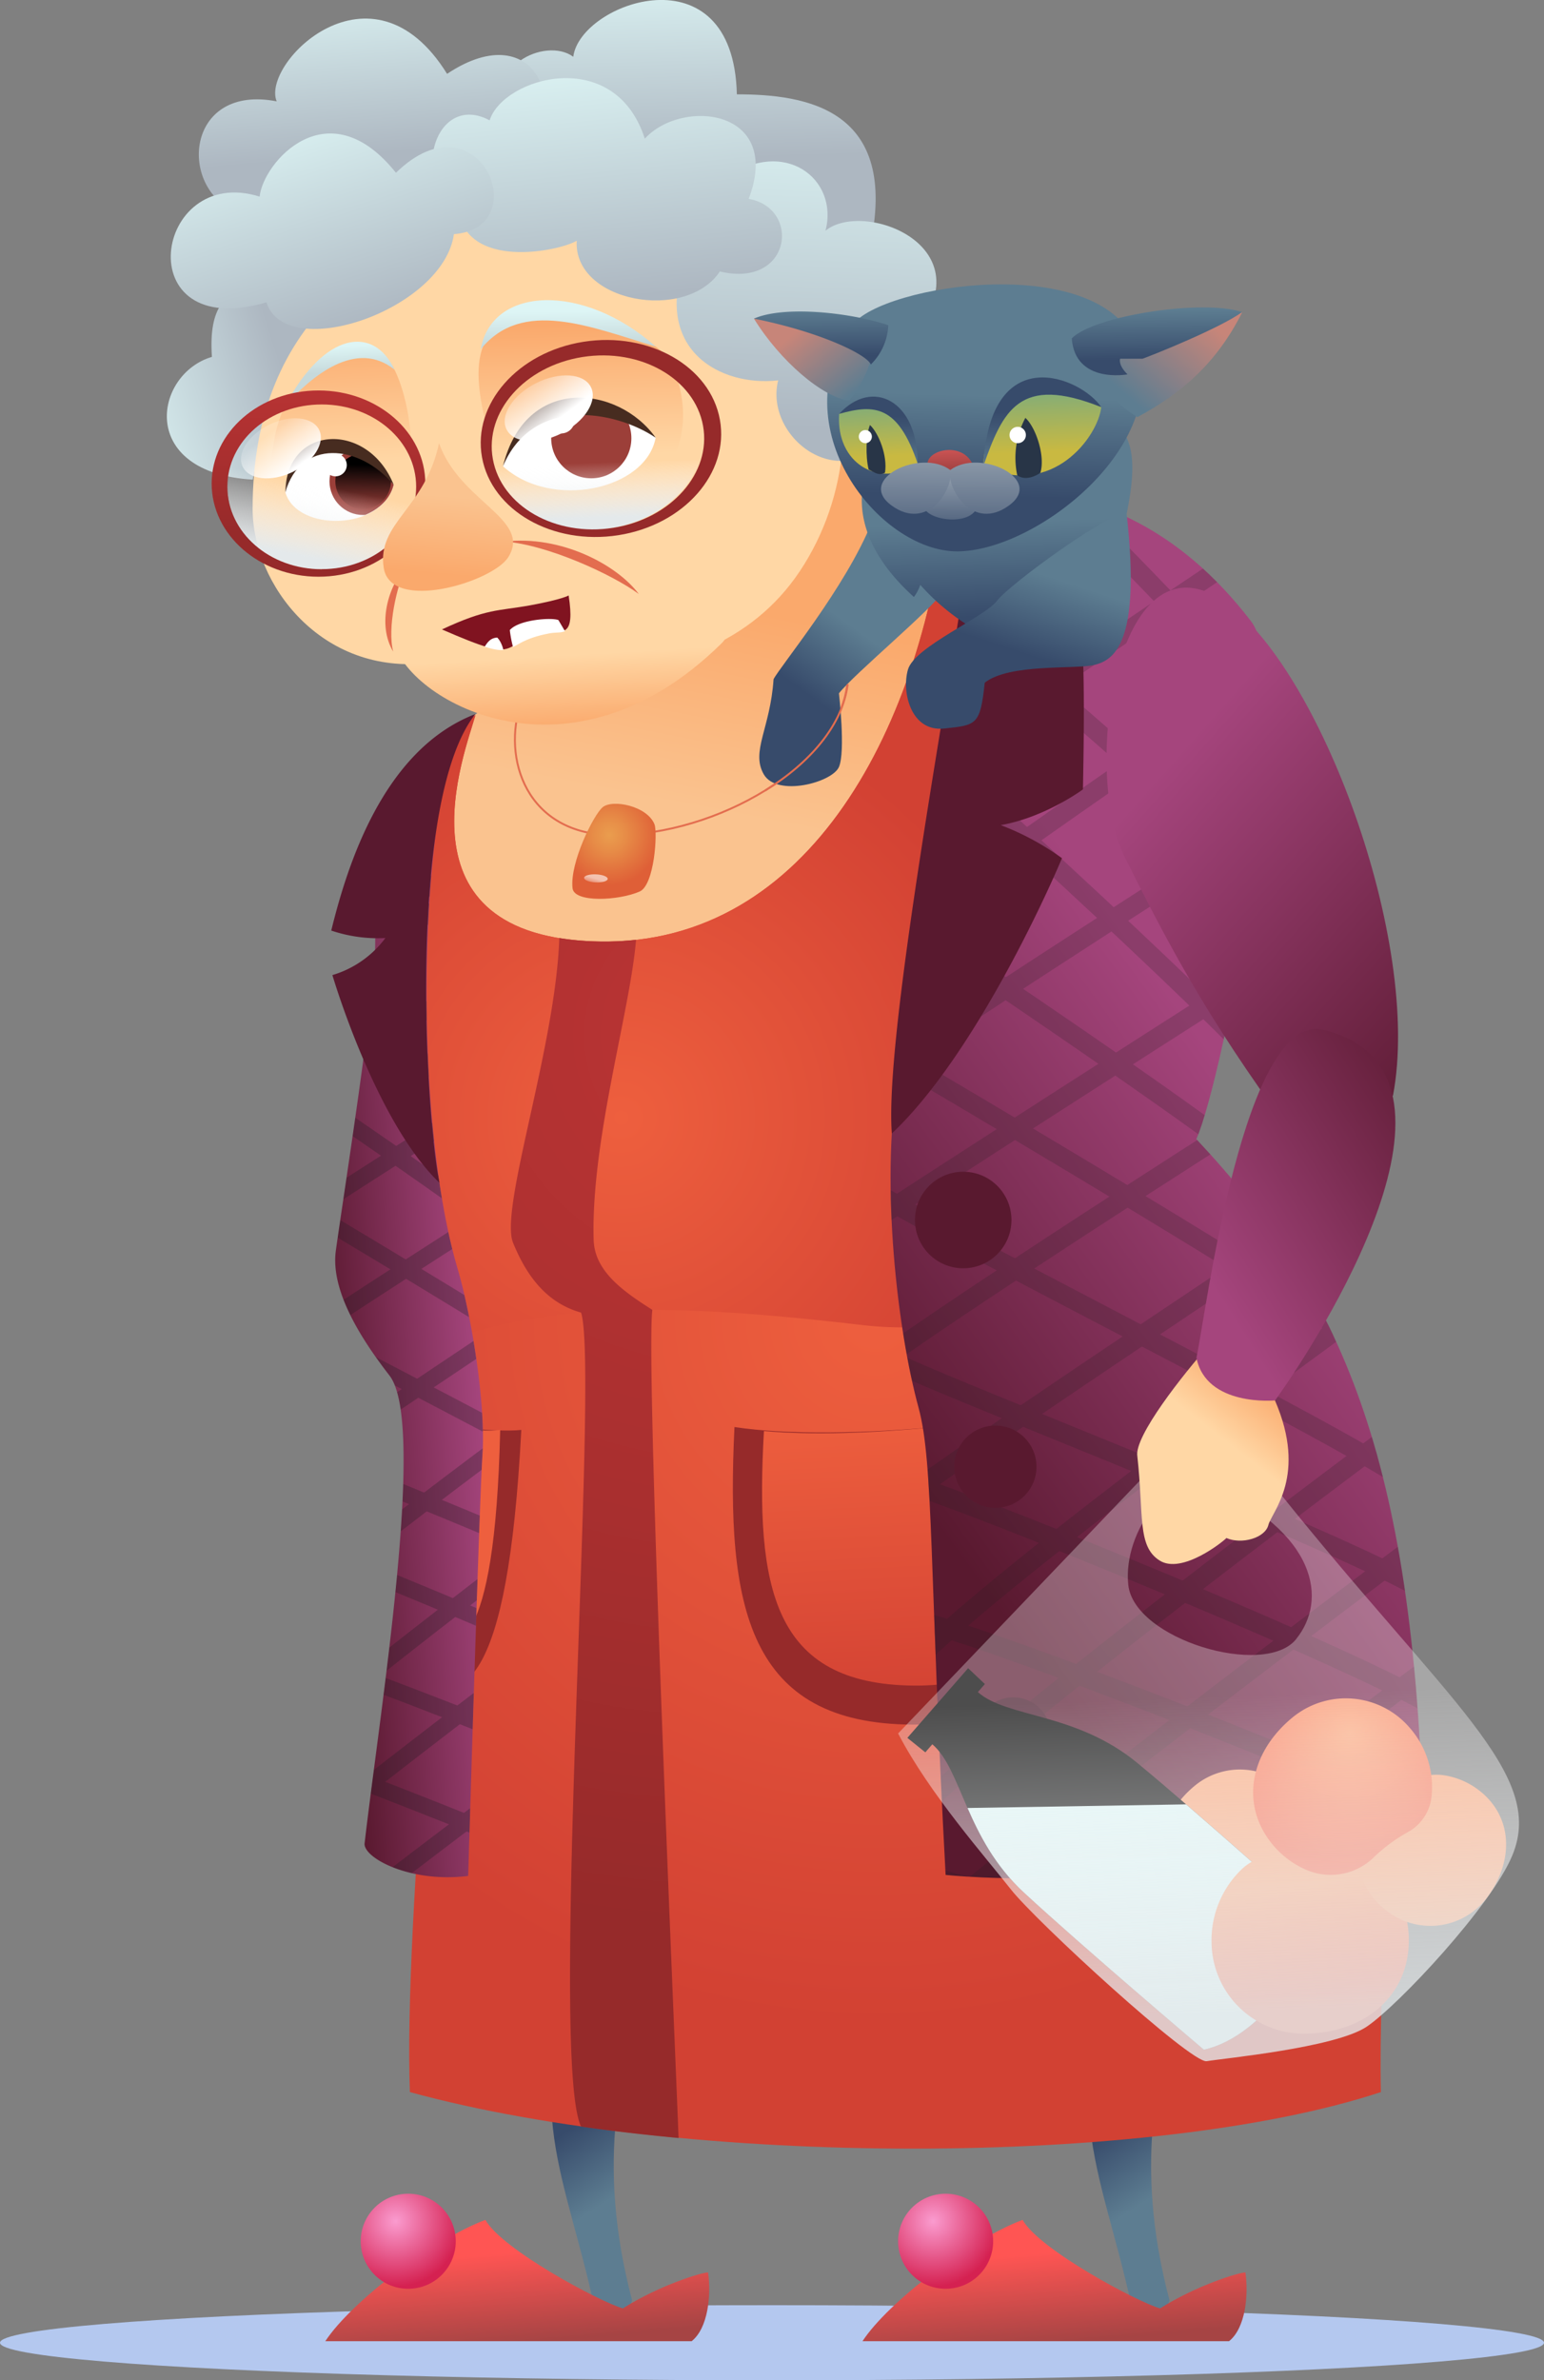 <svg id="img_gradma" data-name="img gradma" xmlns="http://www.w3.org/2000/svg" xmlns:xlink="http://www.w3.org/1999/xlink" viewBox="0 0 336.96 519.25"><rect x="0" y="0" width="336.96" height="519.25" fill="#808080" stroke="none"/><defs><style>.cls-1,.cls-11{fill:none;}.cls-2{fill:#b4c8ef;}.cls-3{fill:url(#Безымянный_градиент_5);}.cls-4{fill:url(#Безымянный_градиент_6);}.cls-5{fill:url(#Безымянный_градиент_7);}.cls-6{fill:url(#Безымянный_градиент_8);}.cls-7{fill:url(#Безымянный_градиент_9);}.cls-8{fill:url(#Безымянный_градиент_10);}.cls-9{fill:url(#Безымянный_градиент_11);}.cls-10{fill:url(#Безымянный_градиент_12);}.cls-11{stroke:#e36d4f;stroke-miterlimit:10;stroke-width:0.42px;}.cls-12{fill:url(#Безымянный_градиент_13);}.cls-13{fill:url(#Безымянный_градиент_14);}.cls-14{fill:url(#Безымянный_градиент_15);}.cls-15{fill:url(#Безымянный_градиент_16);}.cls-16{fill:url(#Безымянный_градиент_17);}.cls-17{fill:#fff;}.cls-18{clip-path:url(#clip-path);}.cls-19{fill:#9c3f39;}.cls-20{fill:url(#Безымянный_градиент_18);}.cls-21{fill:#472c20;}.cls-22{clip-path:url(#clip-path-2);}.cls-23{fill:url(#Безымянный_градиент_19);}.cls-24{fill:url(#Безымянный_градиент_20);}.cls-25{fill:#801320;}.cls-26{clip-path:url(#clip-path-3);}.cls-27{fill:url(#Безымянный_градиент_21);}.cls-28{fill:url(#Безымянный_градиент_22);}.cls-29{fill:url(#Безымянный_градиент_23);}.cls-30{fill:#e36d4f;}.cls-31{fill:url(#Безымянный_градиент_24);}.cls-32{fill:url(#Безымянный_градиент_25);}.cls-33{fill:url(#Безымянный_градиент_26);}.cls-34{fill:url(#Безымянный_градиент_27);}.cls-35{fill:url(#Безымянный_градиент_28);}.cls-36{fill:url(#Безымянный_градиент_29);}.cls-37{fill:url(#Безымянный_градиент_30);}.cls-38{fill:url(#Безымянный_градиент_31);}.cls-39{fill:url(#Безымянный_градиент_32);}.cls-40{fill:url(#Безымянный_градиент_33);}.cls-41{fill:url(#Безымянный_градиент_34);}.cls-42{fill:url(#Безымянный_градиент_35);}.cls-43{fill:url(#Безымянный_градиент_36);}.cls-44{fill:url(#Безымянный_градиент_37);}.cls-45{fill:url(#Безымянный_градиент_38);}.cls-46{fill:url(#Безымянный_градиент_39);}.cls-47{fill:url(#Безымянный_градиент_40);}.cls-48{fill:url(#Безымянный_градиент_41);}.cls-49{fill:url(#Безымянный_градиент_42);}.cls-50{fill:url(#Безымянный_градиент_43);}.cls-51{fill:url(#Безымянный_градиент_44);}.cls-52{opacity:0.2;}.cls-53{clip-path:url(#clip-path-4);}.cls-54{fill:#211c20;}.cls-55{fill:#59192f;}.cls-56{clip-path:url(#clip-path-5);}.cls-57{opacity:0.3;}.cls-58{fill:#441527;}.cls-59{fill:url(#Безымянный_градиент_45);}.cls-60{clip-path:url(#clip-path-6);}.cls-61{fill:url(#Безымянный_градиент_46);}.cls-62{fill:url(#Безымянный_градиент_47);}.cls-63{fill:url(#Безымянный_градиент_48);}.cls-64{fill:url(#Безымянный_градиент_49);}.cls-65{fill:url(#Безымянный_градиент_50);}.cls-66{fill:url(#Безымянный_градиент_51);}.cls-67{fill:url(#Безымянный_градиент_52);}.cls-68{fill:url(#Безымянный_градиент_53);}.cls-69{fill:url(#Безымянный_градиент_54);}.cls-70{fill:url(#Безымянный_градиент_55);}.cls-71{fill:url(#Безымянный_градиент_56);}.cls-72{fill:url(#Безымянный_градиент_57);}.cls-73{fill:url(#Безымянный_градиент_58);}.cls-74{fill:url(#Безымянный_градиент_59);}.cls-75{fill:url(#Безымянный_градиент_60);}.cls-76{fill:url(#Безымянный_градиент_61);}.cls-77{fill:url(#Безымянный_градиент_62);}.cls-78{fill:#283547;}.cls-79{fill:url(#Безымянный_градиент_63);}.cls-80{fill:url(#Безымянный_градиент_64);}.cls-81{fill:url(#Безымянный_градиент_65);}.cls-82{fill:url(#Безымянный_градиент_66);}.cls-83{fill:url(#Безымянный_градиент_67);}.cls-84{fill:url(#Безымянный_градиент_68);}.cls-85{fill:url(#Безымянный_градиент_69);}</style><linearGradient id="Безымянный_градиент_5" x1="-490.1" y1="642.84" x2="-490.14" y2="643.08" gradientTransform="matrix(22.03, 0, 0, -84.94, 10927.55, 55084.2)" gradientUnits="userSpaceOnUse"><stop offset="0" stop-color="#5d7d91"/><stop offset="1" stop-color="#374b6b"/></linearGradient><linearGradient id="Безымянный_градиент_6" x1="-507.48" y1="640.06" x2="-507.29" y2="639.36" gradientTransform="matrix(83.81, 0, 0, -26.46, 42635.38, 17427.99)" gradientUnits="userSpaceOnUse"><stop offset="0" stop-color="#ff5553"/><stop offset="1" stop-color="#a64444"/></linearGradient><radialGradient id="Безымянный_градиент_7" cx="-488.8" cy="638.72" r="0.69" gradientTransform="matrix(20.74, 0, 0, -20.74, 10224.06, 13731.56)" gradientUnits="userSpaceOnUse"><stop offset="0" stop-color="#fa9bcf"/><stop offset="1" stop-color="#d52151"/></radialGradient><linearGradient id="Безымянный_градиент_8" x1="-490.1" y1="642.84" x2="-490.14" y2="643.08" gradientTransform="matrix(22.03, 0, 0, -84.94, 11045.11, 55084.2)" xlink:href="#Безымянный_градиент_5"/><linearGradient id="Безымянный_градиент_9" x1="-507.48" y1="640.06" x2="-507.29" y2="639.36" gradientTransform="matrix(83.81, 0, 0, -26.46, 42752.65, 17427.99)" xlink:href="#Безымянный_градиент_6"/><radialGradient id="Безымянный_градиент_10" cx="-488.8" cy="638.72" r="0.69" gradientTransform="matrix(20.74, 0, 0, -20.74, 10341.34, 13731.56)" xlink:href="#Безымянный_градиент_7"/><linearGradient id="Безымянный_градиент_11" x1="-499.52" y1="641.3" x2="-498.52" y2="641.7" gradientTransform="matrix(34.65, 0, 0, -43.3, 17334.74, 27863.98)" gradientUnits="userSpaceOnUse"><stop offset="0" stop-color="#ddf5f5"/><stop offset="1" stop-color="#adb7c1"/></linearGradient><linearGradient id="Безымянный_градиент_12" x1="-509.15" y1="642.9" x2="-508.99" y2="643.73" gradientTransform="matrix(115.35, 0, 0, -115.45, 58864.74, 74432.04)" gradientUnits="userSpaceOnUse"><stop offset="0.37" stop-color="#fac38f"/><stop offset="0.83" stop-color="#faa96c"/></linearGradient><radialGradient id="Безымянный_градиент_13" cx="-488.83" cy="638.73" r="0.6" gradientTransform="matrix(20.73, 0, 0, -20.74, 10266.45, 13429.38)" gradientUnits="userSpaceOnUse"><stop offset="0" stop-color="#ea9d4e"/><stop offset="0.29" stop-color="#e78c47"/><stop offset="0.87" stop-color="#df6037"/><stop offset="0.89" stop-color="#df5f37"/></radialGradient><linearGradient id="Безымянный_градиент_14" x1="-509.49" y1="643.12" x2="-509.43" y2="642.7" gradientTransform="matrix(128.94, 0, 0, -103.9, 65815.74, 66935.74)" gradientUnits="userSpaceOnUse"><stop offset="0.64" stop-color="#ffd7a5"/><stop offset="1" stop-color="#faa96c"/></linearGradient><linearGradient id="Безымянный_градиент_15" x1="-506.53" y1="642.01" x2="-506.42" y2="640.93" gradientTransform="matrix(73.21, 0, 0, -40.85, 37203.3, 26340.8)" xlink:href="#Безымянный_градиент_14"/><linearGradient id="Безымянный_градиент_16" x1="-496.93" y1="640.93" x2="-496.97" y2="642.05" gradientTransform="matrix(31.05, 0, 0, -39.87, 15502, 25670.12)" gradientUnits="userSpaceOnUse"><stop offset="0.34" stop-color="#ffd7a5"/><stop offset="1" stop-color="#faa96c"/></linearGradient><linearGradient id="Безымянный_градиент_17" x1="-501.97" y1="641.21" x2="-501.99" y2="642.21" gradientTransform="matrix(44.64, 0, 0, -44.58, 22533.3, 28700.55)" gradientUnits="userSpaceOnUse"><stop offset="0.36" stop-color="#ffd7a5"/><stop offset="1" stop-color="#faa96c"/></linearGradient><clipPath id="clip-path" transform="translate(0 0)"><path class="cls-1" d="M61.56,107.43c3.18-15.62,16.8-12.31,24.35-1.67C83.4,115.82,64.08,116.12,61.56,107.43Z"/></clipPath><linearGradient id="Безымянный_градиент_18" x1="-471.07" y1="633.81" x2="-471.05" y2="634.64" gradientTransform="matrix(12.11, 0, 0, -12.11, 5783.75, 7786.88)" gradientUnits="userSpaceOnUse"><stop offset="0" stop-color="#9c3f39"/><stop offset="1"/></linearGradient><clipPath id="clip-path-2" transform="translate(0 0)"><path class="cls-1" d="M109.77,101.71c3.78-13.2,19.71-20.82,33.32-6.23C141,106.89,120.3,111.32,109.77,101.71Z"/></clipPath><linearGradient id="Безымянный_градиент_19" x1="-477.4" y1="651.33" x2="-477.38" y2="652.16" gradientTransform="matrix(14.4, 0, 0, -14.4, 7009.55, 9253.52)" xlink:href="#Безымянный_градиент_18"/><linearGradient id="Безымянный_градиент_20" x1="-491.98" y1="636.02" x2="-491.94" y2="635.62" gradientTransform="matrix(23.82, 0, 0, -13.88, 11789.7, 8903.79)" gradientUnits="userSpaceOnUse"><stop offset="0" stop-color="#ddf5f5"/><stop offset="1" stop-color="#c6d9db"/></linearGradient><clipPath id="clip-path-3" transform="translate(0 0)"><path class="cls-1" d="M115.8,132.19c-7,1.27-10.85,1.54-19.19,5.25,18.56,8.09,11.36,2.9,23.43.7,2.85-.51,5.64,1.18,4.21-8.11C124.25,130,122.87,130.89,115.8,132.19Z"/></clipPath><linearGradient id="Безымянный_градиент_21" x1="-501.02" y1="641.08" x2="-501.12" y2="640.65" gradientTransform="matrix(41.2, 0, 0, -35.9, 20712.42, 23120.76)" gradientUnits="userSpaceOnUse"><stop offset="0" stop-color="#fff" stop-opacity="0"/><stop offset="1" stop-color="#e4e9eb"/></linearGradient><linearGradient id="Безымянный_градиент_22" x1="-502.46" y1="642" x2="-502.49" y2="641.06" gradientTransform="matrix(46.63, 0, 0, -40.63, 23497.95, 26167.23)" gradientUnits="userSpaceOnUse"><stop offset="0" stop-color="#ba3434"/><stop offset="0.47" stop-color="#a92f2f"/><stop offset="0.89" stop-color="#962a2a"/></linearGradient><linearGradient id="Безымянный_градиент_23" x1="-491.45" y1="615.82" x2="-491.22" y2="615.05" gradientTransform="matrix(18.53, 0, 0, -11.49, 9165.17, 7169.93)" gradientUnits="userSpaceOnUse"><stop offset="0" stop-color="#fff" stop-opacity="0.2"/><stop offset="1" stop-color="#fff"/></linearGradient><linearGradient id="Безымянный_градиент_24" x1="-495.32" y1="641.22" x2="-495.41" y2="640.07" gradientTransform="matrix(28.37, 0, 0, -32.18, 14152.99, 20729.35)" xlink:href="#Безымянный_градиент_12"/><linearGradient id="Безымянный_градиент_25" x1="-503.06" y1="636.8" x2="-503.16" y2="636.37" gradientTransform="matrix(45.82, -7.7, -4.43, -26.39, 26003.44, 13032.24)" xlink:href="#Безымянный_градиент_21"/><linearGradient id="Безымянный_градиент_26" x1="-502.76" y1="668.57" x2="-502.79" y2="667.63" gradientTransform="matrix(52.47, 0, 0, -42.98, 26562.45, 27670.59)" xlink:href="#Безымянный_градиент_22"/><linearGradient id="Безымянный_градиент_27" x1="-493.96" y1="617.12" x2="-493.73" y2="616.35" gradientTransform="matrix(20.6, 0, 0, -12.29, 10292.08, 7666.92)" xlink:href="#Безымянный_градиент_23"/><linearGradient id="Безымянный_градиент_28" x1="-500.09" y1="633.51" x2="-500.05" y2="632.83" gradientTransform="matrix(38.18, 0, 0, -10.72, 19215.43, 6859.2)" xlink:href="#Безымянный_градиент_20"/><linearGradient id="Безымянный_градиент_29" x1="-488.52" y1="430.58" x2="-488.34" y2="429.5" gradientTransform="matrix(10.39, 0, 0, -3.7, 5338.98, 2054.16)" gradientUnits="userSpaceOnUse"><stop offset="0" stop-color="#fff" stop-opacity="0"/><stop offset="1" stop-color="#fff" stop-opacity="0.6"/></linearGradient><linearGradient id="Безымянный_градиент_30" x1="-507.21" y1="642.9" x2="-507.18" y2="642.15" gradientTransform="matrix(81.42, 0, 0, -56.26, 41447.66, 36162.01)" xlink:href="#Безымянный_градиент_11"/><linearGradient id="Безымянный_градиент_31" x1="-506.78" y1="642.33" x2="-506.65" y2="641.46" gradientTransform="matrix(75.28, 0, 0, -43.33, 38221.01, 27828.08)" xlink:href="#Безымянный_градиент_11"/><linearGradient id="Безымянный_градиент_32" x1="-570.36" y1="544.02" x2="-569.56" y2="543.43" gradientTransform="matrix(1.77, 0, 0, -5.15, 1137.74, 2991.8)" xlink:href="#Безымянный_градиент_29"/><linearGradient id="Безымянный_градиент_33" x1="-505.33" y1="643.34" x2="-505.37" y2="642.24" gradientTransform="matrix(63.1, 0, 0, -65.34, 32065.97, 42057.51)" xlink:href="#Безымянный_градиент_11"/><linearGradient id="Безымянный_градиент_34" x1="-506.87" y1="642.57" x2="-506.69" y2="641.47" gradientTransform="matrix(76.27, 0, 0, -48.54, 38780.82, 31201.94)" xlink:href="#Безымянный_градиент_11"/><linearGradient id="Безымянный_градиент_35" x1="-506.49" y1="642.18" x2="-505.99" y2="641.2" gradientTransform="matrix(70.52, 0, 0, -42.65, 35770.89, 27415.42)" xlink:href="#Безымянный_градиент_11"/><radialGradient id="Безымянный_градиент_36" cx="-512.08" cy="644.16" r="0.42" gradientTransform="matrix(361.18, 0, 0, -361.13, 185142.81, 232914.35)" gradientUnits="userSpaceOnUse"><stop offset="0" stop-color="#ee5f3e"/><stop offset="1" stop-color="#d24133"/></radialGradient><radialGradient id="Безымянный_градиент_37" cx="-510.93" cy="643.6" r="0.5" gradientTransform="matrix(184.33, 0, 0, -184.32, 94315.14, 118872.11)" xlink:href="#Безымянный_градиент_36"/><radialGradient id="Безымянный_градиент_38" cx="-506.26" cy="643.1" r="0.55" gradientTransform="matrix(71.56, 3.44, 3.31, -69.4, 34227.14, 46732.26)" xlink:href="#Безымянный_градиент_22"/><linearGradient id="Безымянный_градиент_39" x1="-506.21" y1="642.99" x2="-506.14" y2="641.89" gradientTransform="matrix(70.37, 0, 0, -60.96, 35825.02, 39503.2)" xlink:href="#Безымянный_градиент_36"/><radialGradient id="Безымянный_градиент_40" cx="-504.91" cy="643.42" r="0.44" gradientTransform="matrix(58.78, 1.71, 2.11, -72.98, 31407.93, 48206.13)" xlink:href="#Безымянный_градиент_22"/><radialGradient id="Безымянный_градиент_41" cx="-503.23" cy="642.04" r="0.38" gradientTransform="matrix(50.05, 0, 0, -50.05, 25284.55, 32468.2)" gradientUnits="userSpaceOnUse"><stop offset="0" stop-color="#ee5f3e"/><stop offset="1" stop-color="#ee5f3e"/></radialGradient><radialGradient id="Безымянный_градиент_42" cx="-511.43" cy="644.45" r="0.84" gradientTransform="matrix(261.79, 0, 0, -261.77, 134045.23, 168922.01)" xlink:href="#Безымянный_градиент_22"/><linearGradient id="Безымянный_градиент_43" x1="-509.27" y1="643.58" x2="-508.87" y2="644.34" gradientTransform="matrix(116.26, 0, 0, -303.51, 59440.05, 195745.47)" gradientUnits="userSpaceOnUse"><stop offset="0.14" stop-color="#59192f"/><stop offset="0.77" stop-color="#a5457d"/></linearGradient><linearGradient id="Безымянный_градиент_44" x1="-498.13" y1="643.53" x2="-496.96" y2="644.28" gradientTransform="matrix(32.23, 0, 0, -250.66, 16126.91, 161711.06)" xlink:href="#Безымянный_градиент_43"/><clipPath id="clip-path-4" transform="translate(0 0)"><path class="cls-1" d="M273,135.49c10.63,13.82-5.91,99.64-11.92,113,31.64,33.73,47.38,69.32,49.54,149.76C250.19,414.05,206.37,409,206.37,409c-3.57-66.06-2.57-89.69-5.91-101.93-4.68-17.17-8.18-48.36-4.68-71S213,159,214.91,106.27C238.27,106.2,257.4,115.21,273,135.49Z"/></clipPath><clipPath id="clip-path-5" transform="translate(0 0)"><path class="cls-1" d="M99.84,158.89c-8.61,25.19-9.36,85.8,0,117.78,3.35,11.42,6.16,30.27,5.46,40.56s-3.12,92-3.12,92c-12.48,1.56-22.67-3.8-22.62-7C82.79,374,93.2,310.63,85,300.07s-12.74-19.87-11.7-27.3c1.81-12.95,8.44-55,8.58-66.3s-.18-29.66,4.68-35.88A56.06,56.06,0,0,1,99.84,158.89Z"/></clipPath><linearGradient id="Безымянный_градиент_45" x1="-392.43" y1="-63.13" x2="-392.35" y2="-63.66" gradientTransform="matrix(32.9, 0, 0, -32.45, 16650.41, 21192.01)" gradientUnits="userSpaceOnUse"><stop offset="0" stop-color="#faa478"/><stop offset="1" stop-color="#f7694d"/></linearGradient><clipPath id="clip-path-6" transform="translate(0 0)"><rect class="cls-1" x="203.63" y="393.8" width="87.23" height="56.14" transform="translate(-6.99 4.17) rotate(-0.95)"/></clipPath><linearGradient id="Безымянный_градиент_46" x1="-457.8" y1="704.73" x2="-457.2" y2="705.47" gradientTransform="matrix(89.43, 0, 0, -83.22, 45649.5, 53921.02)" xlink:href="#Безымянный_градиент_20"/><linearGradient id="Безымянный_градиент_47" x1="-501.59" y1="641.61" x2="-501.51" y2="641.03" gradientTransform="matrix(43.05, 0, 0, -38.88, 21876.06, 25357.27)" xlink:href="#Безымянный_градиент_45"/><linearGradient id="Безымянный_градиент_48" x1="-492.67" y1="607.74" x2="-492.59" y2="607.21" gradientTransform="matrix(32.53, 0, 0, -32.97, 16500.26, 21528.41)" xlink:href="#Безымянный_градиент_45"/><radialGradient id="Безымянный_градиент_49" cx="-500.18" cy="641.53" r="0.73" gradientTransform="matrix(38.53, 0, 0, -38.52, 19566.34, 25090.18)" xlink:href="#Безымянный_градиент_45"/><linearGradient id="Безымянный_градиент_50" x1="-509.71" y1="643.65" x2="-509.69" y2="643.12" gradientTransform="matrix(135.5, 0, 0, -131.9, 69329.39, 85267.24)" gradientUnits="userSpaceOnUse"><stop offset="0" stop-color="#fff" stop-opacity="0.3"/><stop offset="0.99" stop-color="#e4e9eb" stop-opacity="0.8"/></linearGradient><linearGradient id="Безымянный_градиент_51" x1="-498.18" y1="641.47" x2="-497.7" y2="642.37" gradientTransform="matrix(33.05, 0, 0, -48.37, 16721.64, 31369.62)" xlink:href="#Безымянный_градиент_14"/><linearGradient id="Безымянный_градиент_52" x1="-505.72" y1="643.92" x2="-505.05" y2="642.82" gradientTransform="matrix(63.63, 0, 0, -118.04, 32432.71, 76144.2)" gradientUnits="userSpaceOnUse"><stop offset="0.18" stop-color="#a5457d"/><stop offset="1" stop-color="#59192f"/></linearGradient><linearGradient id="Безымянный_градиент_53" x1="-501.09" y1="643.7" x2="-502.05" y2="642.57" gradientTransform="matrix(43.44, 0, 0, -81.09, 22072.93, 52404.54)" gradientUnits="userSpaceOnUse"><stop offset="0.04" stop-color="#59192f"/><stop offset="0.88" stop-color="#a5457d"/></linearGradient><linearGradient id="Безымянный_градиент_54" x1="-500.6" y1="642.84" x2="-500.94" y2="642.17" gradientTransform="matrix(40.6, 0, 0, -57.62, 20521.95, 37158.81)" gradientUnits="userSpaceOnUse"><stop offset="0.55" stop-color="#5d7d91"/><stop offset="1" stop-color="#374b6b"/></linearGradient><linearGradient id="Безымянный_градиент_55" x1="-504.79" y1="641.79" x2="-504.77" y2="641.34" gradientTransform="matrix(59.03, 0, 0, -45.64, 30015.04, 29405)" xlink:href="#Безымянный_градиент_5"/><linearGradient id="Безымянный_градиент_56" x1="-506.01" y1="642.92" x2="-506.04" y2="642.08" gradientTransform="matrix(68.8, 0, 0, -58.24, 35027.24, 37502.77)" xlink:href="#Безымянный_градиент_54"/><linearGradient id="Безымянный_градиент_57" x1="-497.9" y1="639.02" x2="-497.23" y2="639.58" gradientTransform="matrix(32.31, 0, 0, -22.99, 16330.58, 14775.46)" gradientUnits="userSpaceOnUse"><stop offset="0" stop-color="#5d7d91"/><stop offset="1" stop-color="#c78579"/></linearGradient><linearGradient id="Безымянный_градиент_58" x1="-493.67" y1="637.58" x2="-494.31" y2="638.12" gradientTransform="matrix(26.46, 0, 0, -18.25, 13250.97, 11719.9)" xlink:href="#Безымянный_градиент_57"/><linearGradient id="Безымянный_градиент_59" x1="-499.68" y1="636.56" x2="-499.66" y2="635.83" gradientTransform="matrix(37.19, 0, 0, -14.8, 18833, 9488.7)" xlink:href="#Безымянный_градиент_5"/><linearGradient id="Безымянный_градиент_60" x1="-495.97" y1="634.25" x2="-495.95" y2="633.37" gradientTransform="matrix(29.32, 0, 0, -11.52, 14721.02, 7373.95)" xlink:href="#Безымянный_градиент_5"/><linearGradient id="Безымянный_градиент_61" x1="-493.56" y1="638.6" x2="-493.52" y2="637.82" gradientTransform="matrix(25.74, 0, 0, -19.53, 12933.52, 12555.23)" gradientUnits="userSpaceOnUse"><stop offset="0" stop-color="#79ab7f"/><stop offset="1" stop-color="#c9b941"/></linearGradient><linearGradient id="Безымянный_градиент_62" x1="-483.65" y1="637.13" x2="-483.6" y2="636.32" gradientTransform="matrix(17.2, 0, 0, -15.82, 8510.82, 10166.2)" xlink:href="#Безымянный_градиент_61"/><linearGradient id="Безымянный_градиент_63" x1="-493.52" y1="637.58" x2="-493.54" y2="638.25" gradientTransform="matrix(25.74, 0, 0, -19.36, 12933.52, 12446.25)" xlink:href="#Безымянный_градиент_5"/><linearGradient id="Безымянный_градиент_64" x1="-483.53" y1="635.4" x2="-483.56" y2="636.29" gradientTransform="matrix(17.16, 0, 0, -14.66, 8490.91, 9418.81)" xlink:href="#Безымянный_градиент_5"/><linearGradient id="Безымянный_градиент_65" x1="-470.91" y1="632.85" x2="-470.94" y2="630.28" gradientTransform="matrix(12.07, 0, 0, -9.53, 5893.51, 6125.33)" gradientUnits="userSpaceOnUse"><stop offset="0.3" stop-color="#9da9b5"/><stop offset="1" stop-color="#374b6b"/></linearGradient><linearGradient id="Безымянный_градиент_66" x1="-462.4" y1="623.14" x2="-462.36" y2="622.37" gradientTransform="matrix(10.05, 0, 0, -5.68, 4856.25, 3637.06)" gradientUnits="userSpaceOnUse"><stop offset="0" stop-color="#cf5555"/><stop offset="1" stop-color="#a64444"/></linearGradient><linearGradient id="Безымянный_градиент_67" x1="-479.72" y1="634.77" x2="-479.75" y2="632.2" gradientTransform="matrix(15.22, 0, 0, -11.17, 7502.03, 7185.36)" gradientUnits="userSpaceOnUse"><stop offset="0" stop-color="#9da9b5"/><stop offset="1" stop-color="#374b6b"/></linearGradient><linearGradient id="Безымянный_градиент_68" x1="-479.72" y1="634.75" x2="-479.75" y2="632.18" gradientTransform="matrix(15.22, 0, 0, -11.17, 7517.05, 7185.36)" xlink:href="#Безымянный_градиент_67"/><linearGradient id="Безымянный_градиент_69" x1="-502.78" y1="642.48" x2="-503.05" y2="641.69" gradientTransform="matrix(49.05, 0, 0, -46.91, 24893.99, 30243.06)" xlink:href="#Безымянный_градиент_54"/></defs><g id="Group_13430" data-name="Group 13430"><ellipse id="Ellipse_206" data-name="Ellipse 206" class="cls-2" cx="168.48" cy="511.06" rx="168.48" ry="8.19"/><g id="Group_13076" data-name="Group 13076"><g id="Group_12995" data-name="Group 12995"><path id="Path_4516" data-name="Path 4516" class="cls-3" d="M142.27,427.4c-7.15,23.23-12.25,44.41-4.32,74.39-2.23,7-6.49,3.63-8.38.78-6.9-31-16.59-44.06-.8-81.59C133.51,421.93,142.27,427.4,142.27,427.4Z" transform="translate(0 0)"/><path id="Path_4517" data-name="Path 4517" class="cls-4" d="M154.53,495.72c.71,5,0,12.15-3.58,15H71c5.61-8.58,23.49-22.17,34.93-26.46,3.58,6.44,25,17.88,30,19.31C143.8,498.57,153.1,495.72,154.53,495.72Z" transform="translate(0 0)"/><circle id="Ellipse_207" data-name="Ellipse 207" class="cls-5" cx="89.09" cy="488.92" r="10.37"/></g><g id="Group_12996" data-name="Group 12996"><path id="Path_4518" data-name="Path 4518" class="cls-6" d="M259.55,427.4c-7.16,23.23-12.25,44.41-4.32,74.39-2.23,7-6.49,3.63-8.38.78-6.9-31-16.59-44.06-.8-81.59C250.79,421.93,259.55,427.4,259.55,427.4Z" transform="translate(0 0)"/><path id="Path_4519" data-name="Path 4519" class="cls-7" d="M271.8,495.72c.72,5,0,12.15-3.57,15h-80c5.62-8.58,23.5-22.17,34.94-26.46,3.57,6.44,25,17.88,30,19.31C261.07,498.57,270.37,495.72,271.8,495.72Z" transform="translate(0 0)"/><circle id="Ellipse_208" data-name="Ellipse 208" class="cls-8" cx="206.37" cy="488.92" r="10.37"/></g><g id="Group_13011" data-name="Group 13011"><path id="Path_4520" data-name="Path 4520" class="cls-9" d="M55.92,61.49C70.05,60,76,69.67,66.33,81.57s-11.16,23.06-11.16,23.06c-25.29-1.48-21.57-23.06-8.92-26.78C45.5,66.7,49.22,63.72,55.92,61.49Z" transform="translate(0 0)"/><path id="Path_4521" data-name="Path 4521" class="cls-10" d="M180.86,92.72c18.72,10.4,25.84,15.47,25.84,15.47-4.17,29.32-5,92.19-70.77,99.34s-42.9-47.92-30-52.92S180.86,92.72,180.86,92.72Z" transform="translate(0 0)"/><path id="Path_4522" data-name="Path 4522" class="cls-11" d="M113.76,153.18c-4.29,12.16,1.08,29,20.23,29,22.32,0,48.78-15.06,50.93-32.93" transform="translate(0 0)"/><path id="Path_4523" data-name="Path 4523" class="cls-12" d="M131.54,176.08c2.18-1.78,9.69-.26,11.29,3.73.71,1.79,0,13.24-3.22,14.67-4.54,2-14.31,2.5-14.66-.72C124.33,188.18,129.55,177.72,131.54,176.08Z" transform="translate(0 0)"/><g id="Group_12997" data-name="Group 12997"><path id="Path_4524" data-name="Path 4524" class="cls-13" d="M115.91,43.77C83,51.63,55.13,68.79,55.13,111c0,16.44,15,36.47,38.61,33.61,10.73.71,59.36,12.15,80.81-20S183.13,37.33,115.91,43.77Z" transform="translate(0 0)"/><path id="Path_4525" data-name="Path 4525" class="cls-14" d="M101.42,118.82c-10.16,5-18.8,9.86-15.18,22s38.16,32,71.09-.34C167.31,131.58,116.4,111.49,101.42,118.82Z" transform="translate(0 0)"/></g><path id="Path_4526" data-name="Path 4526" class="cls-15" d="M83.59,77.44c4.89,2.84,10.15,27.11,1.57,34.26s-27.16,5.56-26.46-5C59.42,96,60.3,91.16,63.7,86S76.3,73.21,83.59,77.44Z" transform="translate(0 0)"/><path id="Path_4527" data-name="Path 4527" class="cls-16" d="M108.83,103.35c-2.22-10.24-9.37-27.4,1.36-33.12s33.55,2.42,36.47,9.3c12.16,28.6-24.88,44.79-37.83,23.82" transform="translate(0 0)"/><g id="Group_13001" data-name="Group 13001"><path id="Path_4528" data-name="Path 4528" class="cls-17" d="M62.28,107.41c2.46-15.6,16.08-12.29,23.64-1.65C83.4,115.82,64.8,116.1,62.28,107.41Z" transform="translate(0 0)"/><g id="Group_13000" data-name="Group 13000"><g class="cls-18"><g id="Group_12999" data-name="Group 12999"><g id="Group_12998" data-name="Group 12998"><circle id="Ellipse_209" data-name="Ellipse 209" class="cls-19" cx="79.26" cy="105" r="7.35"/><path id="Path_4529" data-name="Path 4529" class="cls-20" d="M85.31,105a6.06,6.06,0,1,1-6-6.06h0A6.05,6.05,0,0,1,85.31,105Z" transform="translate(0 0)"/><circle id="Ellipse_210" data-name="Ellipse 210" class="cls-17" cx="73.22" cy="101.45" r="2.46"/></g></g></g></g><path id="Path_4531" data-name="Path 4531" class="cls-21" d="M62.28,107.41c.12-14.82,18.06-15.6,23.64-1.65C78.36,96.8,65.52,95.71,62.28,107.41Z" transform="translate(0 0)"/></g><g id="Group_13005" data-name="Group 13005"><path id="Path_4532" data-name="Path 4532" class="cls-17" d="M109.77,101.71c3.78-13.2,19.71-20,33.32-6.24C141,106.89,120.3,111.32,109.77,101.71Z" transform="translate(0 0)"/><g id="Group_13004" data-name="Group 13004"><g class="cls-22"><g id="Group_13003" data-name="Group 13003"><g id="Group_13002" data-name="Group 13002"><circle id="Ellipse_211" data-name="Ellipse 211" class="cls-19" cx="129.04" cy="95.59" r="8.75"/><path id="Path_4533" data-name="Path 4533" class="cls-23" d="M136.23,95.31a7.2,7.2,0,1,1-7.47-6.92,7.2,7.2,0,0,1,7.47,6.92Z" transform="translate(0 0)"/><circle id="Ellipse_212" data-name="Ellipse 212" class="cls-17" cx="122.48" cy="91.62" r="2.93"/></g></g></g></g><path id="Path_4535" data-name="Path 4535" class="cls-21" d="M109.77,101.71c4.89-20,25.17-17.7,33.32-6.23C134.16,89.47,116.22,86.35,109.77,101.71Z" transform="translate(0 0)"/></g><path id="Path_4536" data-name="Path 4536" class="cls-24" d="M86.09,80.64c-4.5-9.7-15.23-8.35-23.81,7.78C68,82.07,77.73,73.9,86.09,80.64Z" transform="translate(0 0)"/><g id="Group_13577" data-name="Group 13577"><path id="Path_4537" data-name="Path 4537" class="cls-25" d="M115.64,132.06c-7,1.26-9.34.65-19.19,5.25,18.56,8.09,11.37,2.9,23.44.7,2.85-.52,5.64,1.17,4.21-8.11C124.1,129.9,122.72,130.76,115.64,132.06Z" transform="translate(0 0)"/><g id="Group_13008" data-name="Group 13008"><g class="cls-26"><g id="Group_13007" data-name="Group 13007"><g id="Group_13006" data-name="Group 13006"><path id="Path_4538" data-name="Path 4538" class="cls-17" d="M124.31,139.4l-2.44-4.13c-1.48-.61-8.62-.11-10.61,2.18a25.15,25.15,0,0,0,1.07,4.94Z" transform="translate(0 0)"/><path id="Path_4539" data-name="Path 4539" class="cls-17" d="M109.85,142.75c.28-.92-.58-3-1.34-3.67-1.43.1-2.09.86-3,2.45-.3,1.37,1.7,2.67,1.7,2.67Z" transform="translate(0 0)"/></g></g></g></g></g><g id="Group_13009" data-name="Group 13009"><path id="Path_6265" data-name="Path 6265" class="cls-27" d="M70.22,88.26c11.38,0,20.6,8,20.6,17.95s-9.22,18-20.6,18-20.6-8-20.6-18S58.84,88.26,70.22,88.26Z" transform="translate(0 0)"/><path id="Path_4541" data-name="Path 4541" class="cls-28" d="M69.51,85.18c-12.88,0-23.32,9.1-23.32,20.31s10.44,20.32,23.32,20.32,23.31-9.1,23.31-20.32S82.38,85.18,69.51,85.18Zm.71,39c-11.38,0-20.6-8-20.6-18s9.22-17.95,20.6-17.95,20.6,8,20.6,17.95S81.6,124.16,70.22,124.16Z" transform="translate(0 0)"/><ellipse id="Ellipse_214" data-name="Ellipse 214" class="cls-29" cx="61.31" cy="97.8" rx="9.26" ry="5.75" transform="translate(-36.26 36.13) rotate(-25.62)"/></g><path id="Path_4542" data-name="Path 4542" class="cls-30" d="M110.19,118.14c9.3.71,23.38,7.14,29.21,11.43C134.61,123.15,122.35,116.71,110.19,118.14Z" transform="translate(0 0)"/><path id="Path_4543" data-name="Path 4543" class="cls-30" d="M85.81,142.15c-1.33-5.11.77-14.4,2.9-18.74C84.73,127.83,82.25,136.18,85.81,142.15Z" transform="translate(0 0)"/><path id="Path_4544" data-name="Path 4544" class="cls-31" d="M95.81,96.68C92.79,111,82.23,114,83.74,123.85s23.72,3.14,27.16-2.27C116.18,113.28,100.34,109.51,95.81,96.68Z" transform="translate(0 0)"/><g id="Group_13010" data-name="Group 13010"><path id="Path_6264" data-name="Path 6264" class="cls-32" d="M153.4,92.66c1.73,10.31-7.12,20.39-19.77,22.51s-24.32-4.5-26-14.81S151.67,82.36,153.4,92.66Z" transform="translate(0 0)"/><path id="Path_4545" data-name="Path 4545" class="cls-33" d="M105.19,99.75c2.1,11.65,15.43,19.25,29.76,17s24.26-13.54,22.16-25.19-15.43-19.25-29.76-17S103.09,88.1,105.19,99.75Zm2.37.39c-1.86-10.29,6.91-20.26,19.57-22.26s24.44,4.72,26.3,15-6.91,20.26-19.58,22.26-24.44-4.72-26.29-15Z" transform="translate(0 0)"/><ellipse id="Ellipse_216" data-name="Ellipse 216" class="cls-34" cx="119.75" cy="89.07" rx="10.3" ry="6.14" transform="translate(-27.21 63.09) rotate(-26.62)"/></g><path id="Path_4546" data-name="Path 4546" class="cls-35" d="M104.91,76.2c2.42-13.84,22.46-14.54,38.18-.6C128.78,71.29,113.94,65,104.91,76.2Z" transform="translate(0 0)"/><ellipse id="Ellipse_217" data-name="Ellipse 217" class="cls-36" cx="131.31" cy="181.87" rx="5.2" ry="1.85" transform="translate(-90.73 213.76) rotate(-62.34)"/><path id="Path_4547" data-name="Path 4547" class="cls-37" d="M189.81,54.05c6.7-30.5-14.13-33.47-29-33.47-.74-32-34.21-20.09-35.7-8.19-5.95-4.46-20.58,2.2-13.55,13.9C116.78,46.45,177.17,62.23,189.81,54.05Z" transform="translate(0 0)"/><path id="Path_4548" data-name="Path 4548" class="cls-38" d="M97.57,16.11c-16.45-26.48-40.63-2.3-37.19,6C41,18.35,38.81,39.92,50.71,45.87c17.11,1.48,40.91,3.72,44.63-3.72,17.85,0,19.34-3.72,17.11-10.42C125.1,25.79,117.66,2.73,97.57,16.11Z" transform="translate(0 0)"/><ellipse id="Ellipse_218" data-name="Ellipse 218" class="cls-39" cx="130.06" cy="191.62" rx="0.88" ry="2.58" transform="translate(-67.21 312.95) rotate(-87.43)"/><path id="Path_4549" data-name="Path 4549" class="cls-40" d="M157.83,39.17c-14.88-6.7-17.11,10.42-8.19,17.11-7.43,20.09,7.63,28.12,20.18,26.7-3.16,12.8,14.79,26.12,25.2,10.49,20.83-8.92,10.42-21.57,5.21-21.57,14.13-18.6-11.9-28.26-20.08-21.57C183.12,39.17,171.22,29.51,157.83,39.17Z" transform="translate(0 0)"/><path id="Path_4550" data-name="Path 4550" class="cls-41" d="M140.72,30.25c-6.59-20.47-30.93-13.33-33.86-4-11.7-6.25-17.47,12.88-7,18.84,1.48,14.13,22.31,9.66,26,7.43-.74,13.39,23.8,17.86,31.24,6.7,15.62,3.72,17.78-13.82,6.29-15.84C170.88,23.77,148.9,21.32,140.72,30.25Z" transform="translate(0 0)"/><path id="Path_4551" data-name="Path 4551" class="cls-42" d="M86.41,37.69c-14.87-18.6-29-2.23-29.75,5.2-23.12-7.24-29,32,1.49,23.06,4.25,13.38,38.57,1.68,40.91-14.87C117,49.69,104.52,20.05,86.41,37.69Z" transform="translate(0 0)"/></g><g id="Group_13069" data-name="Group 13069"><path id="Path_4556" data-name="Path 4556" class="cls-43" d="M103.75,156c-35,22.17-13.58,60.07-10.72,69.36C80.16,264,73.72,278.32,74.43,278.32c7.16,6.44,13.59,13.59,24.32,13.59-4.29,8.58,0,18.26,0,18.26-1.43,18.21-10.73,109-9.3,146.21,60.07,16.45,162.1,16.45,211.91,0-1.2-51.49,14.78-154.46-42.43-208.1,4.29-10.72,27.89-95.82,10.73-115.13s-40.76-27.89-62.93-25c-5,50.05-30,98-75.8,97.25S101.61,163.9,103.75,156Z" transform="translate(0 0)"/><path id="Path_4557" data-name="Path 4557" class="cls-44" d="M258.93,248.29c4.29-10.73,27.89-95.83,10.73-115.14s-40.76-27.89-62.93-25c-5,50.05-30,98-75.8,97.25S101.61,163.9,103.76,156c-35,22.17-13.59,60.07-10.73,69.36C80.16,264,73.72,278.32,74.44,278.32c7.15,6.44,13.58,13.59,24.31,13.59,20.74-6.44,40.76-8.58,89.39-2.86C219.08,292.69,246.78,276.89,258.93,248.29Z" transform="translate(0 0)"/><g id="Group_13013" data-name="Group 13013"><path id="Path_4558" data-name="Path 4558" class="cls-45" d="M160.29,311.3c-1.89,39.21,2.79,64.82,39.06,64.92s45.33-30.57,43.08-71.62C229.54,309.71,183.73,314.88,160.29,311.3Z" transform="translate(0 0)"/><path id="Path_4559" data-name="Path 4559" class="cls-46" d="M166.72,312.17c-1.92,34.27,1.92,55.25,32.71,55.54s38.64-25.06,37.06-61C219.12,310.08,188.09,314.08,166.72,312.17Z" transform="translate(0 0)"/></g><path id="Path_4560" data-name="Path 4560" class="cls-47" d="M113.77,311.93c-5.42.6-19.5-.94-22.18-1.9,1.4,21.86,1.68,58.75,1.68,58.75C100.69,369.12,110.75,369.65,113.77,311.93Z" transform="translate(0 0)"/><path id="Path_4561" data-name="Path 4561" class="cls-48" d="M109.16,311.93c-4.6.72-16.69-1.43-19-2.14,1.72,18.59,2.88,50,2.88,50C99.38,359.84,108,361.27,109.16,311.93Z" transform="translate(0 0)"/><g id="Group_13014" data-name="Group 13014"><path id="Path_4562" data-name="Path 4562" class="cls-49" d="M142.37,285.74c-6.41-4.06-12.61-8.44-12.81-15.27-.64-21.52,8-50,9.25-65.46a62,62,0,0,1-7.82.37,60.67,60.67,0,0,1-8.93-.75c-.79,23.79-13.12,59.06-10.09,66.48,3.24,7.94,7.78,13.23,14.84,15.23,4.06,12.59-7.06,162.86,0,177.56,6.9,1,14,1.81,21.28,2.5C147.49,450,140.83,297.45,142.37,285.74Z" transform="translate(0 0)"/></g><path id="Path_4563" data-name="Path 4563" class="cls-50" d="M273,135.49c10.63,13.82-5.91,99.64-11.92,113,31.64,33.73,47.38,69.32,49.54,149.76C250.19,414.05,206.37,409,206.37,409c-3.57-66.06-2.57-89.69-5.91-101.93-4.68-17.17-8.18-48.36-4.68-71S213,159,214.91,106.27C238.27,106.2,257.4,115.21,273,135.49Z" transform="translate(0 0)"/><path id="Path_4564" data-name="Path 4564" class="cls-51" d="M99.84,158.89c-8.61,25.19-9.36,85.8,0,117.78,3.35,11.42,6.16,30.27,5.46,40.56s-3.12,92-3.12,92c-12.48,1.56-22.67-3.8-22.62-7C82.79,374,93.2,310.63,85,300.07s-12.74-19.87-11.7-27.3c1.81-12.95,8.44-55,8.58-66.3s-.18-29.66,4.68-35.88A56.06,56.06,0,0,1,99.84,158.89Z" transform="translate(0 0)"/><g id="Group_13041" data-name="Group 13041" class="cls-52"><g class="cls-53"><g id="Group_13040" data-name="Group 13040"><g id="Group_13039" data-name="Group 13039"><g id="Group_13015" data-name="Group 13015"><path id="Path_4565" data-name="Path 4565" class="cls-54" d="M202.88,116.68l-2.78-3.12c13.17-11.7,52.21-32.14,53.87-33l1.93,3.7C255.5,84.47,215.66,105.32,202.88,116.68Z" transform="translate(0 0)"/></g><g id="Group_13016" data-name="Group 13016"><path id="Path_4566" data-name="Path 4566" class="cls-54" d="M197.94,145.05l-3.87-1.6c3.86-9.34,64.12-51.3,71-56l2.38,3.43C241.91,108.52,200.48,138.88,197.94,145.05Z" transform="translate(0 0)"/></g><g id="Group_13017" data-name="Group 13017"><path id="Path_4567" data-name="Path 4567" class="cls-54" d="M195.9,175.33l-2.81-3.09c8.49-7.72,83.78-57.8,87-59.93l2.31,3.48C281.6,116.31,204.16,167.82,195.9,175.33Z" transform="translate(0 0)"/></g><g id="Group_13018" data-name="Group 13018"><path id="Path_4568" data-name="Path 4568" class="cls-54" d="M191.69,209.51l-2.82-3.09c11.26-10.25,92.44-65.6,95.89-68l2.35,3.46C286.27,142.49,202.72,199.45,191.69,209.51Z" transform="translate(0 0)"/></g><g id="Group_13019" data-name="Group 13019"><path id="Path_4569" data-name="Path 4569" class="cls-54" d="M186.42,240.89l-3-2.89c6-6.27,94.5-62.41,98.27-64.8l2.23,3.53C258.39,192.91,191.13,236,186.42,240.89Z" transform="translate(0 0)"/></g><g id="Group_13020" data-name="Group 13020"><path id="Path_4570" data-name="Path 4570" class="cls-54" d="M184.31,273l-2.43-3.4c9.48-6.76,94.6-61.05,98.22-63.35l2.25,3.52C281.46,210.29,193.69,266.26,184.31,273Z" transform="translate(0 0)"/></g><g id="Group_13021" data-name="Group 13021"><path id="Path_4571" data-name="Path 4571" class="cls-54" d="M185.61,304.67l-3.09-2.8c6.73-7.41,85.08-57.21,88.41-59.33l2.24,3.53C250.61,260.4,190.88,298.87,185.61,304.67Z" transform="translate(0 0)"/></g><g id="Group_13022" data-name="Group 13022"><path id="Path_4572" data-name="Path 4572" class="cls-54" d="M197.73,367.94l-3.46-2.34c10.07-14.85,97-77.84,100.7-80.52l2.45,3.39C296.52,289.12,207.39,353.69,197.73,367.94Z" transform="translate(0 0)"/></g><g id="Group_13023" data-name="Group 13023"><path id="Path_4573" data-name="Path 4573" class="cls-54" d="M199.46,399.47,196,397.14c9.45-14.09,109.14-88,113.38-91.1l2.49,3.36C276.16,335.83,206.71,388.67,199.46,399.47Z" transform="translate(0 0)"/></g><g id="Group_13024" data-name="Group 13024"><path id="Path_4574" data-name="Path 4574" class="cls-54" d="M199.87,425.33l-3.72-1.92c3.46-6.79,94.92-75.52,113.22-89.23l2.5,3.35C268.5,370,202.88,420.21,199.87,425.33Z" transform="translate(0 0)"/></g><g id="Group_13025" data-name="Group 13025"><path id="Path_4575" data-name="Path 4575" class="cls-54" d="M219,437.19l-2.91-3c5.85-5.67,94.36-72.06,98.13-74.88l2.51,3.34C284.94,386.52,223.57,432.8,219,437.19Z" transform="translate(0 0)"/></g><g id="Group_13026" data-name="Group 13026"><path id="Path_4576" data-name="Path 4576" class="cls-54" d="M268.25,425.57l-3.4-2.42c7.33-10.31,53.2-41.81,55.15-43.15l2.37,3.45C321.89,383.77,275.15,415.86,268.25,425.57Z" transform="translate(0 0)"/></g><g id="Group_13027" data-name="Group 13027"><path id="Path_4577" data-name="Path 4577" class="cls-54" d="M288.75,146.77c-2.62-6.91-37.37-43.24-60.08-66l3-3c5.84,5.85,57.24,57.47,61,67.43Z" transform="translate(0 0)"/></g><g id="Group_13028" data-name="Group 13028"><path id="Path_4578" data-name="Path 4578" class="cls-54" d="M288.68,175.47c-2.95-11.88-61.5-69.84-83.81-91.16l2.89-3c8.3,7.93,81.2,78,85,93.17Z" transform="translate(0 0)"/></g><g id="Group_13029" data-name="Group 13029"><path id="Path_4579" data-name="Path 4579" class="cls-54" d="M285.45,208.61c-3.67-11.45-69.88-67.08-95.07-87.55l2.63-3.24c9.37,7.61,91.7,74.8,96.42,89.51Z" transform="translate(0 0)"/></g><g id="Group_13030" data-name="Group 13030"><path id="Path_4580" data-name="Path 4580" class="cls-54" d="M279.34,240.35c-3.28-6.75-55-54.5-89-84.93l2.79-3.12c8.71,7.81,85.3,76.57,90,86.23Z" transform="translate(0 0)"/></g><g id="Group_13031" data-name="Group 13031"><path id="Path_4581" data-name="Path 4581" class="cls-54" d="M195.19,331.06l-2.67-3.21c9.41-7.83,79.23-54.21,91.91-62.62-8.84-9.09-63.48-46.38-98.16-69.27l2.3-3.48c16.13,10.65,96.82,64.18,100.76,72.35l.79,1.64-1.52,1C287.76,268,205.16,322.77,195.19,331.06Z" transform="translate(0 0)"/></g><g id="Group_13032" data-name="Group 13032"><path id="Path_4582" data-name="Path 4582" class="cls-54" d="M300.93,298.63c-4.19-5.12-72.3-46-117.07-72.17l2.11-3.61c11.47,6.71,112.18,65.79,118.19,73.13Z" transform="translate(0 0)"/></g><g id="Group_13033" data-name="Group 13033"><path id="Path_4583" data-name="Path 4583" class="cls-54" d="M309,327.28c-2.83-3.79-37.69-22-65.7-36.63-25.63-13.38-49.83-26-56.41-30.9l2.48-3.36c6.32,4.68,30.39,17.25,55.86,30.56,39.65,20.71,63.95,33.59,67.12,37.84Z" transform="translate(0 0)"/></g><g id="Group_13034" data-name="Group 13034"><path id="Path_4584" data-name="Path 4584" class="cls-54" d="M314.05,351.69c-6.14-6-53.74-25.37-85.23-38.17-23.06-9.38-35.18-14.34-37.08-15.87l2.62-3.26c1.72,1.31,18.39,8.09,36,15.26,43.69,17.76,80.36,33,86.58,39.06Z" transform="translate(0 0)"/></g><g id="Group_13035" data-name="Group 13035"><path id="Path_4585" data-name="Path 4585" class="cls-54" d="M314.13,375.66C305.54,368.1,201.91,325.41,192,324l.57-4.14c5.63.78,35.67,12.49,62.44,23.65,12.91,5.38,55.53,23.37,61.9,29Z" transform="translate(0 0)"/></g><g id="Group_13036" data-name="Group 13036"><path id="Path_4586" data-name="Path 4586" class="cls-54" d="M317.79,402.58c-11.8-8.6-109.68-46.4-120-47.49l.45-4.16c11,1.17,109.4,39.08,122,48.27Z" transform="translate(0 0)"/></g><g id="Group_13037" data-name="Group 13037"><path id="Path_4587" data-name="Path 4587" class="cls-54" d="M309.31,426c-10.09-8.2-96.84-40.87-110.59-45.75l1.4-3.93c8.22,2.92,100.63,37.34,111.82,46.44Z" transform="translate(0 0)"/></g><g id="Group_13038" data-name="Group 13038"><path id="Path_4588" data-name="Path 4588" class="cls-54" d="M256.58,430.34c-5.82-5.78-29.38-12.23-43.45-16.08-8.64-2.37-12.86-3.55-14.35-4.47l2.2-3.55c1,.65,7.25,2.34,13.25,4,16.33,4.47,38.69,10.59,45.29,17.15Z" transform="translate(0 0)"/></g></g></g></g></g><path id="Path_4590" data-name="Path 4590" class="cls-55" d="M213.46,103.84c-1,19.62-20.76,117.92-18.83,143.43,17.9-16.86,34.11-52.8,37.13-60.06A57.46,57.46,0,0,0,218.4,180c9.79-1.73,17.94-7.8,17.94-7.8.44-24.47,1-59.21-8.87-65.88C217.91,105.42,213.46,103.84,213.46,103.84Z" transform="translate(0 0)"/><g id="Group_13068" data-name="Group 13068"><g class="cls-56"><g id="Group_13067" data-name="Group 13067"><g id="Group_13066" data-name="Group 13066" class="cls-57"><g id="Group_13042" data-name="Group 13042"><path id="Path_4591" data-name="Path 4591" class="cls-54" d="M51.65,153.37l-2.38-2.67c11.26-10,44.68-27.5,46.09-28.24L97,125.63C96.68,125.81,62.58,143.65,51.65,153.37Z" transform="translate(0 0)"/></g><g id="Group_13043" data-name="Group 13043"><path id="Path_4592" data-name="Path 4592" class="cls-54" d="M47.41,177.65l-3.3-1.37c3.3-8,54.86-43.9,60.73-48l2,2.94C85.05,146.39,49.59,172.37,47.41,177.65Z" transform="translate(0 0)"/></g><g id="Group_13044" data-name="Group 13044"><path id="Path_4593" data-name="Path 4593" class="cls-54" d="M45.67,203.56l-2.4-2.64c7.26-6.61,71.69-49.47,74.43-51.29l2,3C119,153.05,52.74,197.13,45.67,203.56Z" transform="translate(0 0)"/></g><g id="Group_13045" data-name="Group 13045"><path id="Path_4594" data-name="Path 4594" class="cls-54" d="M42.07,232.81l-2.41-2.64c9.63-8.78,79.1-56.15,82.05-58.16l2,3C123,175.46,51.51,224.2,42.07,232.81Z" transform="translate(0 0)"/></g><g id="Group_13046" data-name="Group 13046"><path id="Path_4595" data-name="Path 4595" class="cls-54" d="M37.56,259.66,35,257.19c5.15-5.36,80.88-53.41,84.1-55.45l1.91,3C99.15,218.61,41.59,255.47,37.56,259.66Z" transform="translate(0 0)"/></g><g id="Group_13047" data-name="Group 13047"><path id="Path_4596" data-name="Path 4596" class="cls-54" d="M35.75,287.11l-2.08-2.91c8.11-5.79,81-52.24,84.06-54.21l1.92,3C118.89,233.48,43.78,281.38,35.75,287.11Z" transform="translate(0 0)"/></g><g id="Group_13048" data-name="Group 13048"><path id="Path_4597" data-name="Path 4597" class="cls-54" d="M36.87,314.25l-2.65-2.4c5.76-6.34,72.81-49,75.66-50.77l1.92,3C92.49,276.36,41.38,309.29,36.87,314.25Z" transform="translate(0 0)"/></g><g id="Group_13049" data-name="Group 13049"><path id="Path_4598" data-name="Path 4598" class="cls-54" d="M47.24,368.39l-3-2c8.61-12.71,83-66.62,86.17-68.91l2.1,2.9C131.78,300.94,55.5,356.2,47.24,368.39Z" transform="translate(0 0)"/></g><g id="Group_13050" data-name="Group 13050"><path id="Path_4599" data-name="Path 4599" class="cls-54" d="M48.72,395.38l-3-2c8.09-12.06,93.4-75.28,97-78l2.13,2.87C114.35,340.91,54.92,386.13,48.72,395.38Z" transform="translate(0 0)"/></g><g id="Group_13051" data-name="Group 13051"><path id="Path_4600" data-name="Path 4600" class="cls-54" d="M49.06,417.5l-3.17-1.63c3-5.82,81.23-64.63,96.89-76.36l2.14,2.86C107.8,370.17,51.65,413.12,49.06,417.5Z" transform="translate(0 0)"/></g><g id="Group_13052" data-name="Group 13052"><path id="Path_4601" data-name="Path 4601" class="cls-54" d="M65.47,427.65,63,425.08c5-4.84,80.76-61.66,84-64.07l2.14,2.85C121.87,384.29,69.35,423.9,65.47,427.65Z" transform="translate(0 0)"/></g><g id="Group_13053" data-name="Group 13053"><path id="Path_4602" data-name="Path 4602" class="cls-54" d="M107.59,417.71l-2.92-2.07c6.27-8.82,45.53-35.78,47.2-36.92l2,2.95C153.49,381.94,113.5,409.4,107.59,417.71Z" transform="translate(0 0)"/></g><g id="Group_13054" data-name="Group 13054"><path id="Path_4603" data-name="Path 4603" class="cls-54" d="M125.13,179.12c-2.24-5.91-32-37-51.41-56.45l2.53-2.53c5,5,49,49.18,52.23,57.7Z" transform="translate(0 0)"/></g><g id="Group_13055" data-name="Group 13055"><path id="Path_4604" data-name="Path 4604" class="cls-54" d="M125.07,203.68c-2.52-10.17-52.63-59.76-71.72-78l2.47-2.58c7.1,6.79,69.49,66.71,72.72,79.74Z" transform="translate(0 0)"/></g><g id="Group_13056" data-name="Group 13056"><path id="Path_4605" data-name="Path 4605" class="cls-54" d="M122.31,232c-3.14-9.8-59.8-57.41-81.37-74.93l2.26-2.77c8,6.52,78.47,64,82.51,76.61Z" transform="translate(0 0)"/></g><g id="Group_13057" data-name="Group 13057"><path id="Path_4606" data-name="Path 4606" class="cls-54" d="M117.08,259.21c-2.8-5.78-47.1-46.64-76.18-72.69l2.38-2.66c7.46,6.68,73,65.52,77,73.79Z" transform="translate(0 0)"/></g><g id="Group_13058" data-name="Group 13058"><path id="Path_4607" data-name="Path 4607" class="cls-54" d="M45.07,336.83l-2.29-2.75c8.06-6.69,67.8-46.39,78.65-53.59-7.57-7.77-54.33-39.69-84-59.27l2-3c13.81,9.12,82.85,54.93,86.22,61.92l.68,1.4-1.3.86C124.29,282.89,53.59,329.74,45.07,336.83Z" transform="translate(0 0)"/></g><g id="Group_13059" data-name="Group 13059"><path id="Path_4608" data-name="Path 4608" class="cls-54" d="M135.55,309.08C132,304.7,73.68,269.74,35.37,247.32l1.81-3.09c9.81,5.74,96,56.3,101.14,62.58Z" transform="translate(0 0)"/></g><g id="Group_13060" data-name="Group 13060"><path id="Path_4609" data-name="Path 4609" class="cls-54" d="M142.42,333.6c-2.43-3.24-32.26-18.83-56.23-31.35C64.27,290.8,43.55,280,37.92,275.81L40,272.94c5.42,4,26,14.75,47.81,26.14,33.92,17.72,54.72,28.74,57.43,32.38Z" transform="translate(0 0)"/></g><g id="Group_13061" data-name="Group 13061"><path id="Path_4610" data-name="Path 4610" class="cls-54" d="M146.78,354.49c-5.26-5.15-46-21.71-72.93-32.67-19.74-8-30.11-12.27-31.74-13.58l2.24-2.79c1.48,1.12,15.74,6.92,30.85,13.06,37.38,15.2,68.76,28.21,74.08,33.42Z" transform="translate(0 0)"/></g><g id="Group_13062" data-name="Group 13062"><path id="Path_4611" data-name="Path 4611" class="cls-54" d="M146.85,375c-7.35-6.48-96-43-104.54-44.19l.5-3.54c9.13,1.27,98.46,38,106.4,45.05Z" transform="translate(0 0)"/></g><g id="Group_13063" data-name="Group 13063"><path id="Path_4612" data-name="Path 4612" class="cls-54" d="M150,398c-10.1-7.36-93.86-39.71-102.69-40.65l.38-3.55c9.41,1,93.62,33.45,104.41,41.31Z" transform="translate(0 0)"/></g><g id="Group_13064" data-name="Group 13064"><path id="Path_4613" data-name="Path 4613" class="cls-54" d="M142.72,418.06c-8.63-7-82.87-35-94.63-39.15l1.2-3.37c7,2.5,86.11,32,95.69,39.75Z" transform="translate(0 0)"/></g><g id="Group_13065" data-name="Group 13065"><path id="Path_4614" data-name="Path 4614" class="cls-54" d="M97.6,421.8c-5-4.95-25.14-10.47-37.19-13.77-7.39-2-11-3-12.28-3.82l1.89-3c.89.55,6.2,2,11.33,3.41,14,3.83,33.12,9.07,38.77,14.68Z" transform="translate(0 0)"/></g></g></g></g></g><path id="Path_4616" data-name="Path 4616" class="cls-55" d="M103.74,155.77c-14.82,18.72-11,86.74-7.83,102.26-14-13.42-23.37-45.32-23.37-45.32a22.3,22.3,0,0,0,11.56-8.08A31.78,31.78,0,0,1,72.29,203C75.66,189.31,83.46,163.57,103.74,155.77Z" transform="translate(0 0)"/><circle id="Ellipse_219" data-name="Ellipse 219" class="cls-55" cx="210.21" cy="266.14" r="10.53"/><circle id="Ellipse_220" data-name="Ellipse 220" class="cls-55" cx="217.23" cy="319.96" r="8.97"/><circle id="Ellipse_221" data-name="Ellipse 221" class="cls-58" cx="221.13" cy="378.46" r="8.19"/></g><g id="Group_13074" data-name="Group 13074"><g id="Group_13073" data-name="Group 13073"><path id="Path_4617" data-name="Path 4617" class="cls-59" d="M263.78,417.72a11.33,11.33,0,0,0,11.93-2.46c.53-.5,1.1-1,1.7-1.5a29,29,0,0,1,4.5-3.1,8.48,8.48,0,0,0,4.44-6.4,16.49,16.49,0,0,0-4-12.82,15.46,15.46,0,0,0-21.54-1.94c-7.81,6.4-9.77,16-3.7,23.38A16.51,16.51,0,0,0,263.78,417.72Z" transform="translate(0 0)"/><g id="Group_13072" data-name="Group 13072"><path id="Path_4618" data-name="Path 4618" d="M278.72,436.15c3.25-3.73,8.1-10,8.72-17.33,0,0-25.88-23.24-39.26-34.26s-28.54-9.82-34.77-15.44l1.53-1.75-3.66-3.46-6.63,7.6-6.63,7.6,3.92,3.16,1.53-1.76c6.41,5.4,7.26,20.59,20,32.36s39.26,34.26,39.26,34.26C269.92,445.53,275.47,439.87,278.72,436.15Z" transform="translate(0 0)"/><g id="Group_13071" data-name="Group 13071"><g class="cls-60"><g id="Group_13070" data-name="Group 13070"><path id="Path_4619" data-name="Path 4619" class="cls-61" d="M278.72,436.15c3.25-3.73,8.1-10,8.72-17.33,0,0-25.88-23.24-39.26-34.26s-28.54-9.82-34.77-15.44l1.53-1.75-3.65-3.46-6.64,7.6-6.63,7.6,3.92,3.15,1.53-1.75c6.41,5.4,7.27,20.59,20,32.36s39.26,34.26,39.26,34.26C269.92,445.53,275.47,439.87,278.72,436.15Z" transform="translate(0 0)"/></g></g></g></g><path id="Path_4620" data-name="Path 4620" class="cls-62" d="M304.8,412.91a14.72,14.72,0,0,0-14-7.41c-.95.07-1.93.1-2.95.1a37.32,37.32,0,0,1-7.07-.62,11,11,0,0,0-9.74,2.74,21.44,21.44,0,0,0-6.63,16.14,20.09,20.09,0,0,0,20,19.77c13.12.05,23.05-8,23.05-20.37A21.29,21.29,0,0,0,304.8,412.91Z" transform="translate(0 0)"/><path id="Path_4621" data-name="Path 4621" class="cls-63" d="M314.84,387.23a11.32,11.32,0,0,0-11,5.32c-.39.61-.82,1.24-1.28,1.87a29.2,29.2,0,0,1-3.6,4.1,8.47,8.47,0,0,0-2.73,7.3,16.43,16.43,0,0,0,7,11.45,15.44,15.44,0,0,0,21.35-3.4c6-8.12,5.55-17.93-2.14-23.57A16.55,16.55,0,0,0,314.84,387.23Z" transform="translate(0 0)"/><path id="Path_4622" data-name="Path 4622" class="cls-64" d="M285.62,408.12a13.46,13.46,0,0,0,14.16-2.92c.62-.6,1.29-1.2,2-1.79a34.87,34.87,0,0,1,5.34-3.67,10.05,10.05,0,0,0,5.27-7.6,19.54,19.54,0,0,0-4.72-15.21,18.33,18.33,0,0,0-25.56-2.3c-9.27,7.58-11.59,19-4.39,27.74A19.61,19.61,0,0,0,285.62,408.12Z" transform="translate(0 0)"/></g><path id="Path_4623" data-name="Path 4623" class="cls-65" d="M279,325.33c-9.9-12.37-26.94-5.79-26.94-5.79L196,378.15c6.92,13.28,19.22,27.12,24.6,34s39.37,38.08,42.75,37.49,28-2.9,34.89-7.51,27.31-26.44,31.82-37.41C337.44,386.82,315.91,371.45,279,325.33Zm3.84,32.28c-6.92,8.46-35.36,0-36.61-11.9s9.65-25.49,17.5-22c23.94,10.69,26,25.43,19.11,33.88Z" transform="translate(0 0)"/></g><g id="Group_13075" data-name="Group 13075"><path id="Path_4624" data-name="Path 4624" class="cls-66" d="M263.94,293.34c-5.72,6.44-16.45,20-15.73,24.32,1.43,12.87-.06,19.62,4.84,22.75s14-4.2,14.6-4.9c3.3,1.47,8.45,0,9.16-2.84s8.58-10.73,1.43-27.18S263.94,293.34,263.94,293.34Z" transform="translate(0 0)"/><path id="Path_4625" data-name="Path 4625" class="cls-67" d="M267,131.06C287.76,145,310.42,205.38,304,239c-16.44,8.57-22.88,7.15-22.88,7.15-17.88-24.32-26.46-40.77-35.75-59.36S243.55,115.38,267,131.06Z" transform="translate(0 0)"/><path id="Path_4626" data-name="Path 4626" class="cls-68" d="M289,224.69c-17.55-4.48-25.75,61.5-27.89,71.51,2.14,10.72,17.16,9.3,17.16,9.3C287.54,292.62,325.44,234,289,224.69Z" transform="translate(0 0)"/></g></g><g id="Group_13077" data-name="Group 13077"><path id="Path_4627" data-name="Path 4627" class="cls-69" d="M190.28,113.88c-5.72,14.27-20,31.43-21.46,34.29-.71,10.73-5,15.74-2.14,20.74s14.94,1.81,16.41-1.6,0-16.07,0-16.07c3.61-4.5,20.06-18.09,22.92-22.38S190.28,113.88,190.28,113.88Z" transform="translate(0 0)"/><path id="Path_4628" data-name="Path 4628" class="cls-70" d="M188.14,107.41c-.72,8.58,4.16,16.38,11.31,22.82a9.46,9.46,0,0,0,1.39-2.65,48.09,48.09,0,0,0,11.61,9.55c10-2.22,30-9.7,32.9-22.57s2.24-18.64-2.1-22.55S188.14,107.41,188.14,107.41Z" transform="translate(0 0)"/><path id="Path_4629" data-name="Path 4629" class="cls-71" d="M186,70.94c6.32-8.9,55.06-16.45,62.22,5S226,120.28,208.88,120.28,170.26,93.11,186,70.94Z" transform="translate(0 0)"/><path id="Path_4630" data-name="Path 4630" class="cls-72" d="M248.21,91c-7.87-5-10-10.72-9.3-15,7.15-5.73,24.31-8.59,32.18-7.87C265.37,79.52,257.5,86,248.21,91Z" transform="translate(0 0)"/><path id="Path_4631" data-name="Path 4631" class="cls-73" d="M185.28,87.39c-5.72-.72-15-8.58-20.74-17.88,11.44-1.43,22.17,1.43,26.46,5C189.57,83.1,185.28,87.39,185.28,87.39Z" transform="translate(0 0)"/><path id="Path_4632" data-name="Path 4632" class="cls-74" d="M233.9,73.8c.72,10,12.16,7.87,12.16,7.87-2.15-2.15-1.6-3.41-1.6-3.41h4.87c2.45-.88,16.75-6.6,21.76-10.18C262.51,65.22,238.91,68.8,233.9,73.8Z" transform="translate(0 0)"/><path id="Path_4633" data-name="Path 4633" class="cls-75" d="M193.86,70.94c-8.58-2.86-22.88-4.29-29.32-1.43,14.3,2.86,24.57,7.76,25.51,10A12.8,12.8,0,0,0,193.86,70.94Z" transform="translate(0 0)"/><path id="Path_4634" data-name="Path 4634" class="cls-76" d="M214.59,101.69c0-8.58,8.59-25.74,25.75-12.87C239.62,95.26,229.61,108.84,214.59,101.69Z" transform="translate(0 0)"/><path id="Path_4635" data-name="Path 4635" class="cls-77" d="M200.29,101.18c-1.43-8-8.58-18.88-17.16-10.89C182.42,101,191.71,106.7,200.29,101.18Z" transform="translate(0 0)"/><path id="Path_4636" data-name="Path 4636" class="cls-78" d="M222,103.69a18.65,18.65,0,0,1,1.77-12.53c2.27,2,4.41,8.38,3.27,12C225,104.5,223.18,104.55,222,103.69Z" transform="translate(0 0)"/><path id="Path_4637" data-name="Path 4637" class="cls-78" d="M189.57,102.41c-.72-2.87-.56-7.68.29-9.7,1.91,1.8,3.87,6.72,3.28,10.41C191.71,103.84,191,103.12,189.57,102.41Z" transform="translate(0 0)"/><path id="Path_4638" data-name="Path 4638" class="cls-79" d="M240.34,88.82c-4.29-6.44-24.31-15-25.75,12.87C218.89,89.53,222.46,81.67,240.34,88.82Z" transform="translate(0 0)"/><path id="Path_4639" data-name="Path 4639" class="cls-80" d="M200.29,101.18c0-14-10-18.71-17.16-10.89C191,88.06,196,88.52,200.29,101.18Z" transform="translate(0 0)"/><circle id="Ellipse_222" data-name="Ellipse 222" class="cls-17" cx="188.85" cy="95.25" r="1.43"/><path id="Path_4640" data-name="Path 4640" class="cls-81" d="M202,111.3c1.69,2.25,8.87,3.12,10.92,0s-2.41-7.92-5.5-7.47S199.68,108.19,202,111.3Z" transform="translate(0 0)"/><path id="Path_4641" data-name="Path 4641" class="cls-82" d="M202.44,101.69c-.72-3.58,7.87-5.72,10,0-2.14-.71-4.29,0-5,2.15C206.09,102.92,206,101,202.44,101.69Z" transform="translate(0 0)"/><path id="Path_4642" data-name="Path 4642" class="cls-83" d="M207.42,102.56c.74,4.14-5,13.43-12.85,7.71S201,97.71,207.42,102.56Z" transform="translate(0 0)"/><path id="Path_4643" data-name="Path 4643" class="cls-84" d="M207.35,102.56c-.74,4.14,5,13.43,12.85,7.71S213.8,97.71,207.35,102.56Z" transform="translate(0 0)"/><circle id="Ellipse_223" data-name="Ellipse 223" class="cls-17" cx="222.1" cy="94.9" r="1.79"/><path id="Path_4644" data-name="Path 4644" class="cls-85" d="M214.91,148.93c-1,9.25-1.74,9.25-8.9,10s-9.3-7.87-7.86-12.87,16.7-11.38,19.43-15,25.24-20,28.29-19c3.24,28.56-2.93,32-7.09,33S220.23,144.69,214.91,148.93Z" transform="translate(0 0)"/></g><path id="Path_4645" data-name="Path 4645" class="cls-11" d="M167,172.45c9.71-6,16.9-14.24,18-23.2" transform="translate(0 0)"/></g></svg>
